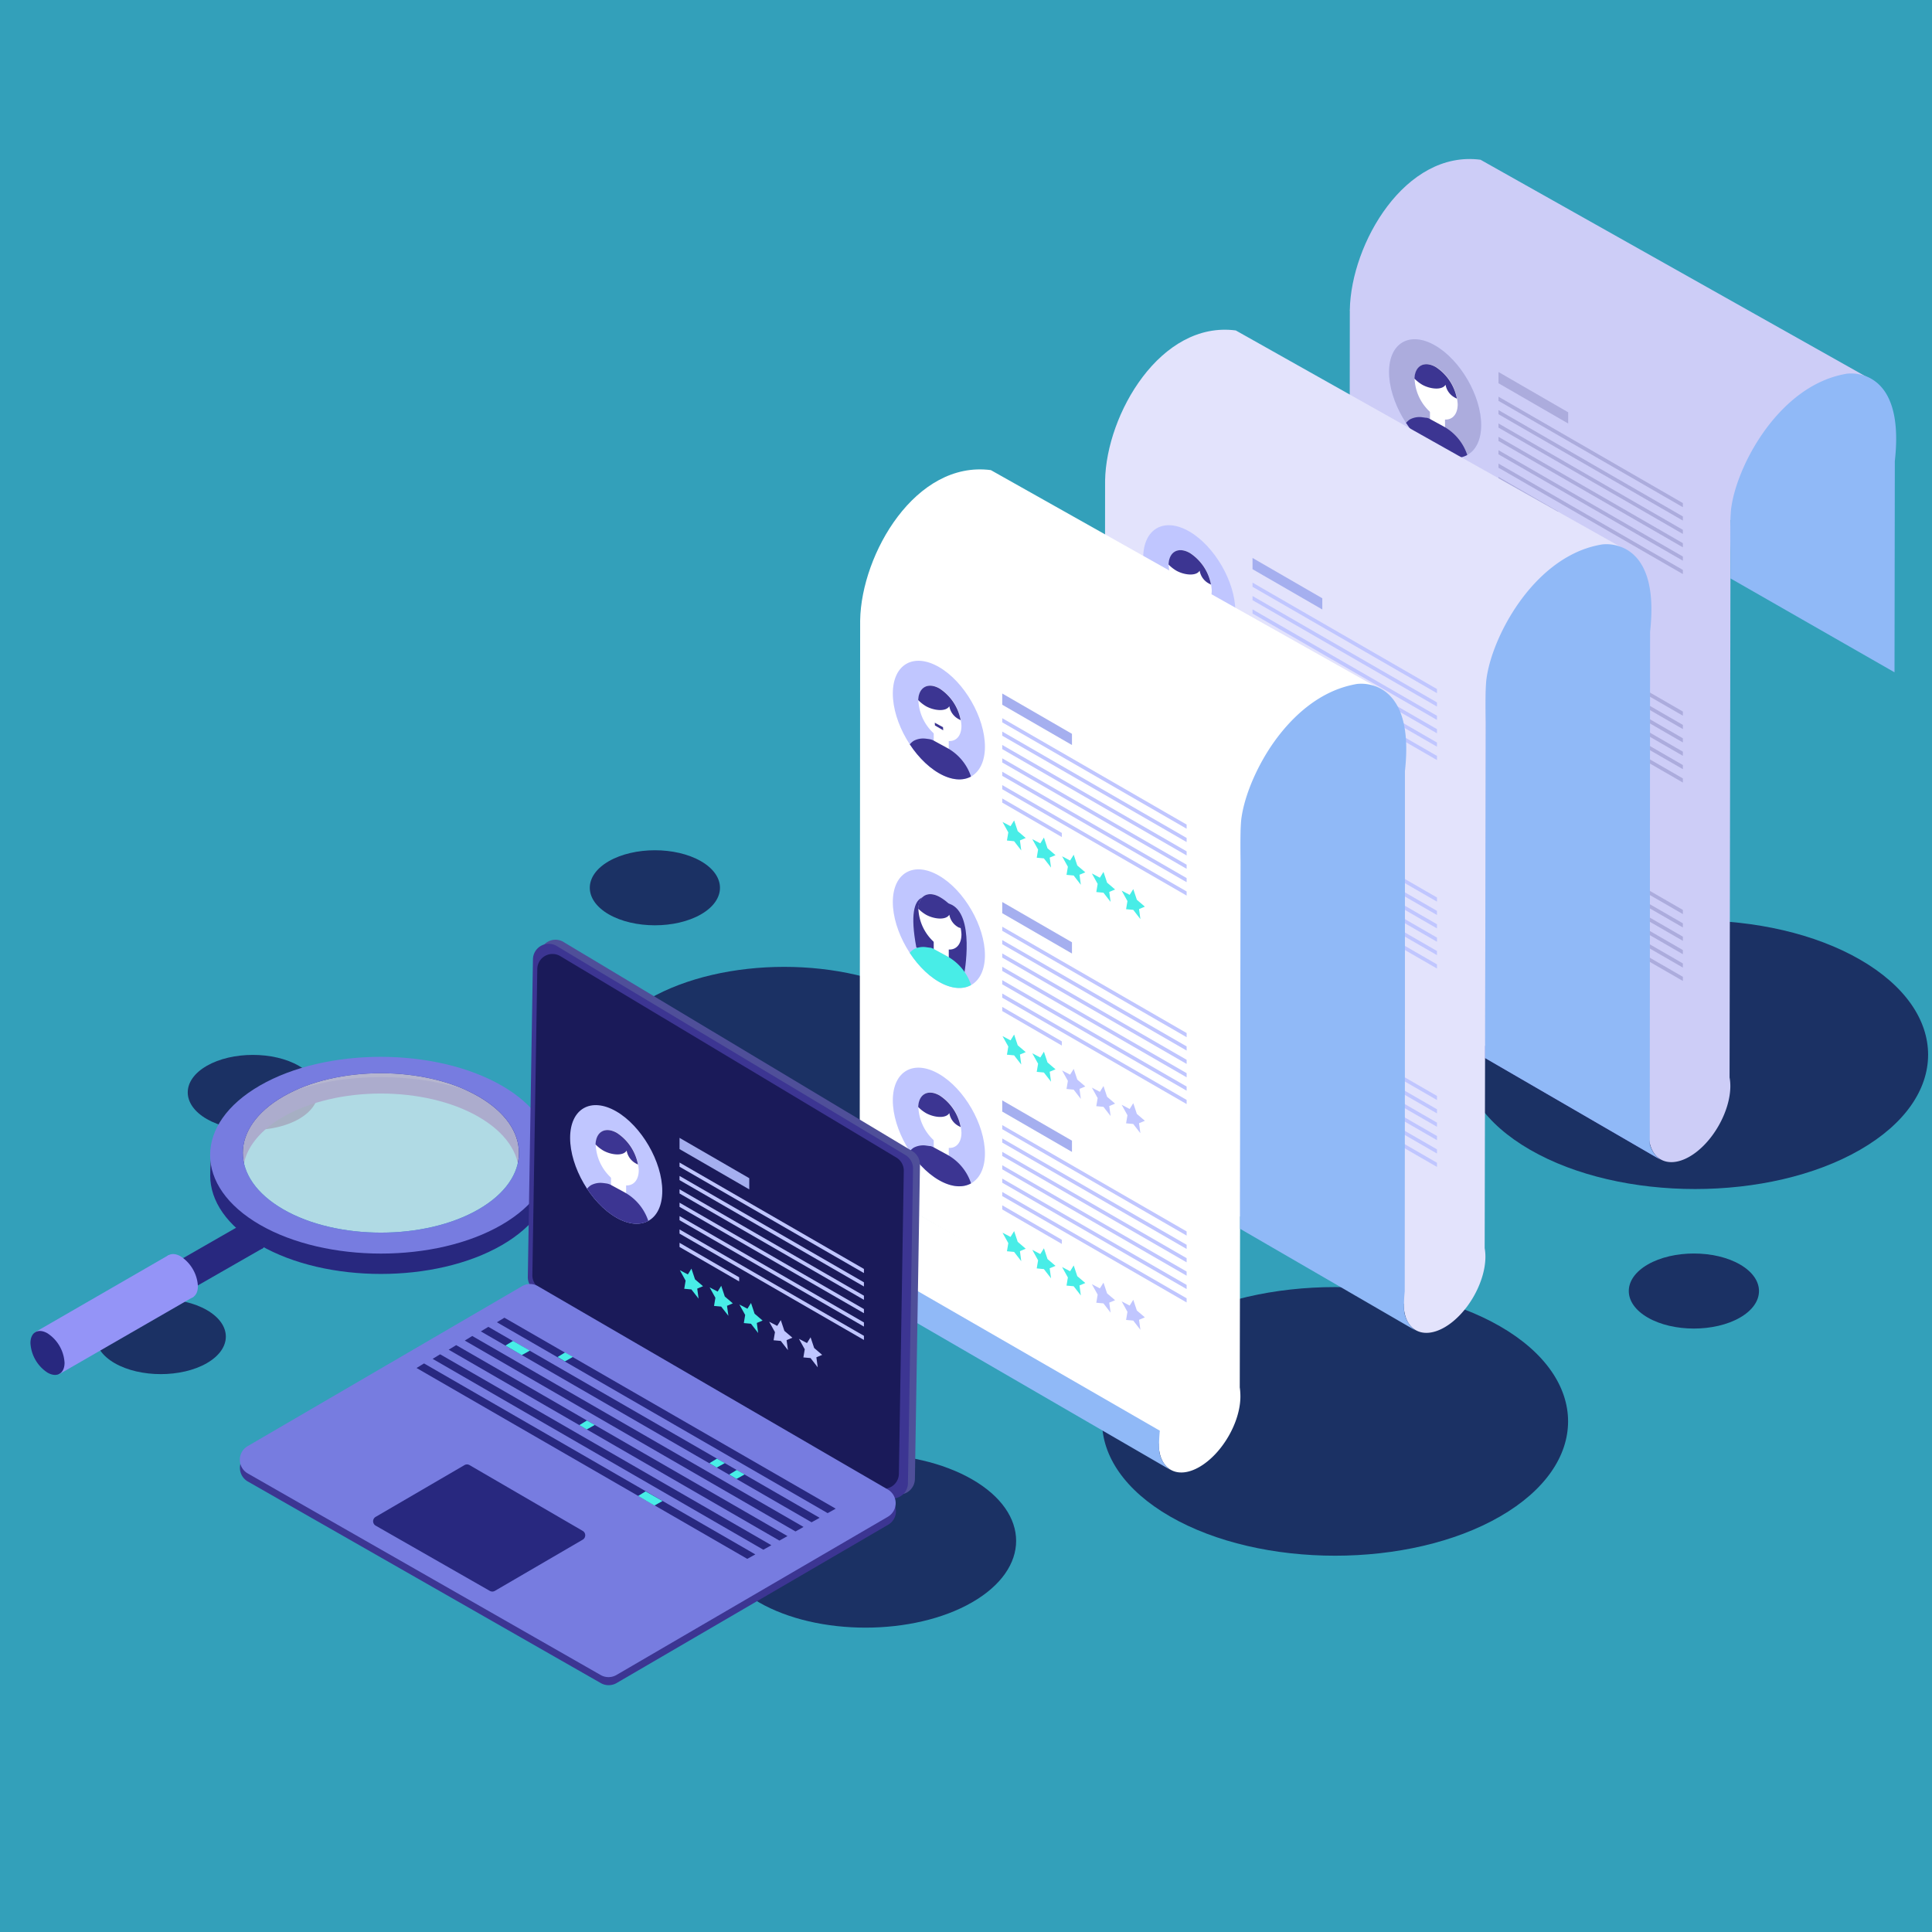 <svg xmlns="http://www.w3.org/2000/svg" xmlns:xlink="http://www.w3.org/1999/xlink" viewBox="0 0 496.86 496.86"><defs><style>.cls-1{fill:#acacdd;}.cls-2{fill:none;}.cls-3{fill:#33a0ba;}.cls-4{fill:#1b3164;}.cls-5{fill:#cdcdf7;}.cls-6{fill:#8181e2;}.cls-7{fill:#c0c6ff;}.cls-8{clip-path:url(#clip-path);}.cls-11,.cls-26,.cls-9{fill:#fff;}.cls-10{fill:#3c3592;}.cls-11{fill-rule:evenodd;}.cls-12{fill:#48ede7;}.cls-13{clip-path:url(#clip-path-2);}.cls-14{clip-path:url(#clip-path-3);}.cls-15{fill:#e3e3fc;}.cls-16{fill:#a5afef;}.cls-17{clip-path:url(#clip-path-4);}.cls-18{clip-path:url(#clip-path-5);}.cls-19{clip-path:url(#clip-path-6);}.cls-20{fill:#90b9f7;}.cls-21{clip-path:url(#clip-path-7);}.cls-22{clip-path:url(#clip-path-8);}.cls-23{clip-path:url(#clip-path-9);}.cls-24{fill:#424284;}.cls-25{fill:#28287f;}.cls-26{opacity:0.61;}.cls-27{fill:#6262cc;}.cls-28{fill:#9494f7;}.cls-29{fill:#777ce0;}.cls-30{fill:#4f4f99;}.cls-31{fill:#1a1a59;}.cls-32{clip-path:url(#clip-path-10);}</style><clipPath id="clip-path"><path class="cls-1" d="M357.23,95.68c0-7.51,5.33-10.59,11.85-6.83s11.84,13,11.84,20.48-5.33,10.58-11.84,6.83S357.23,103.19,357.23,95.68Z"/></clipPath><clipPath id="clip-path-2"><path class="cls-2" d="M357.23,149.29c0-7.51,5.33-10.58,11.85-6.83s11.84,13,11.84,20.49-5.33,10.58-11.84,6.82S357.23,156.8,357.23,149.29Z"/></clipPath><clipPath id="clip-path-3"><path class="cls-2" d="M357.23,200.31c0-7.51,5.33-10.58,11.85-6.83s11.84,13,11.84,20.49-5.33,10.58-11.84,6.82S357.23,207.82,357.23,200.31Z"/></clipPath><clipPath id="clip-path-4"><path class="cls-2" d="M294,143.5c0-7.51,5.33-10.58,11.84-6.83s11.85,13,11.85,20.49-5.33,10.58-11.85,6.82S294,151,294,143.5Z"/></clipPath><clipPath id="clip-path-5"><path class="cls-2" d="M294,197.11c0-7.51,5.33-10.58,11.84-6.82s11.85,13,11.85,20.48-5.33,10.58-11.85,6.83S294,204.62,294,197.11Z"/></clipPath><clipPath id="clip-path-6"><path class="cls-2" d="M294,248.14c0-7.51,5.33-10.59,11.84-6.83s11.85,13,11.85,20.48-5.33,10.58-11.85,6.83S294,255.65,294,248.14Z"/></clipPath><clipPath id="clip-path-7"><path class="cls-2" d="M229.61,232c0-7.51,5.33-10.58,11.85-6.82s11.84,13,11.84,20.48-5.33,10.58-11.84,6.83S229.61,239.48,229.61,232Z"/></clipPath><clipPath id="clip-path-8"><path class="cls-2" d="M229.61,283c0-7.51,5.33-10.58,11.85-6.82s11.84,13,11.84,20.48-5.33,10.58-11.84,6.83S229.61,290.5,229.61,283Z"/></clipPath><clipPath id="clip-path-9"><path class="cls-2" d="M229.61,178.36c0-7.51,5.33-10.58,11.85-6.83s11.84,13,11.84,20.49-5.33,10.58-11.84,6.82S229.61,185.87,229.61,178.36Z"/></clipPath><clipPath id="clip-path-10"><path class="cls-2" d="M146.62,292.64c0-7.51,5.34-10.58,11.85-6.83s11.85,13,11.85,20.48-5.33,10.59-11.85,6.83S146.62,300.15,146.62,292.64Z"/></clipPath></defs><title>Img2</title><g id="Layer_2" data-name="Layer 2"><g id="OBJECTS"><rect class="cls-3" width="496.86" height="496.86"/><path class="cls-4" d="M300.92,390c23.34,13.45,61.52,13.45,84.85,0s23.34-35.46,0-48.91-61.51-13.45-84.85,0S277.59,376.57,300.92,390Z"/><path class="cls-4" d="M393.51,295.7c23.33,13.45,61.51,13.45,84.85,0s23.33-35.46,0-48.91-61.52-13.45-84.85,0S370.17,282.25,393.51,295.7Z"/><path class="cls-4" d="M166.88,297c19.13,11,50.43,11,69.56,0s19.13-29.07,0-40.09-50.43-11-69.56,0S147.76,286,166.88,297Z"/><path class="cls-4" d="M156.57,235.15c6.52,3.75,17.18,3.75,23.7,0s6.52-9.91,0-13.67-17.18-3.75-23.7,0S150.05,231.39,156.57,235.15Z"/><path class="cls-4" d="M53.17,287.78c6.51,3.75,17.18,3.75,23.7,0s6.52-9.91,0-13.67-17.19-3.75-23.7,0S46.65,284,53.17,287.78Z"/><path class="cls-4" d="M423.77,338.85c6.52,3.76,17.19,3.76,23.71,0s6.51-9.9,0-13.66-17.19-3.76-23.71,0S417.26,335.09,423.77,338.85Z"/><path class="cls-4" d="M29.49,350.57c6.52,3.76,17.18,3.76,23.7,0s6.52-9.9,0-13.66-17.18-3.75-23.7,0S23,346.82,29.49,350.57Z"/><path class="cls-4" d="M195.16,412.07c15.08,8.69,39.76,8.69,54.85,0s15.08-22.92,0-31.61-39.77-8.7-54.85,0S180.08,403.37,195.16,412.07Z"/><path class="cls-5" d="M347.14,79.68c.31-17.07,14.28-41.14,33.61-38.6L481.39,97.69l-34,37.23S347.08,82.62,347.14,79.68Z"/><path class="cls-6" d="M326.21,231.61l-.06,3.51a31.43,31.43,0,0,0,.56,3.28,6.91,6.91,0,0,0,2.26,3l98.09,56.87a6.65,6.65,0,0,1-2.9-4.35,25.82,25.82,0,0,1,0-5.81Z"/><path class="cls-5" d="M445.05,133.33,347.14,79.68,347,223.9c-.64,6.35-5.07,13.86-10.42,16.94a9.22,9.22,0,0,1-4.88,1.41L424,291.4c0,6.66,4.73,9.38,10.51,6.05S445,285.94,445,279.28a12.37,12.37,0,0,0-.2-2.19Z"/><polygon class="cls-1" points="385.37 102.02 385.37 103.09 432.79 130.44 432.79 129.38 385.37 102.02"/><polygon class="cls-1" points="385.37 105.46 385.37 106.53 432.79 133.88 432.79 132.82 385.37 105.46"/><polygon class="cls-1" points="385.37 108.9 385.37 109.97 432.79 137.32 432.79 136.26 385.37 108.9"/><polygon class="cls-1" points="385.37 112.34 385.37 113.41 432.79 140.76 432.79 139.69 385.37 112.34"/><polygon class="cls-1" points="385.37 115.78 385.37 116.84 432.79 144.2 432.79 143.13 385.37 115.78"/><polygon class="cls-1" points="385.37 119.22 385.37 120.28 432.79 147.64 432.79 146.57 385.37 119.22"/><polygon class="cls-1" points="385.37 122.66 385.37 123.72 400.7 132.59 400.7 131.52 385.37 122.66"/><polygon class="cls-1" points="385.37 95.67 385.37 98.56 403.3 108.92 403.3 106.03 385.37 95.67"/><path class="cls-7" d="M357.23,95.68c0-7.51,5.33-10.59,11.85-6.83s11.84,13,11.84,20.48-5.33,10.58-11.84,6.83S357.23,103.19,357.23,95.68Z"/><path class="cls-1" d="M357.23,95.68c0-7.51,5.33-10.59,11.85-6.83s11.84,13,11.84,20.48-5.33,10.58-11.84,6.83S357.23,103.19,357.23,95.68Z"/><g class="cls-8"><path class="cls-9" d="M369.35,107.15c3,1.76,5.53.32,5.53-3.19a12.25,12.25,0,0,0-5.53-9.56c-3.05-1.75-5.54-.32-5.54,3.19A12.22,12.22,0,0,0,369.35,107.15Z"/><path class="cls-10" d="M371.76,98.94c-.88,1.47-3.94,1.15-6,0a9.73,9.73,0,0,1-2-1.58c.12-3.33,2.55-4.66,5.52-2.95a12.44,12.44,0,0,1,5.4,8.12l-.52-.27A4.65,4.65,0,0,1,371.76,98.94Z"/><polygon class="cls-11" points="371.62 105.97 371.62 111.04 367.75 108.75 367.75 103.68 371.62 105.97"/><path class="cls-10" d="M360.44,111a7.47,7.47,0,0,1,.7-1.59,4.66,4.66,0,0,1,1.43-1.53,5.23,5.23,0,0,1,3-.6l1.16.16.2,0a4.23,4.23,0,0,1,.68.24l3.56,1.94A13.08,13.08,0,0,1,378,120.82l.09,3.87-18.38-10A19.94,19.94,0,0,1,360.44,111Z"/></g><polygon class="cls-12" points="388.43 128.31 389.35 131.06 391.41 132.83 389.92 133.45 390.26 136.03 388.42 133.65 386.58 133.48 386.93 131.39 385.44 128.71 387.5 129.79 388.43 128.31"/><polygon class="cls-12" points="396.09 132.72 397.01 135.48 399.07 137.24 397.58 137.87 397.93 140.44 396.08 138.07 394.24 137.9 394.59 135.81 393.1 133.13 395.16 134.21 396.09 132.72"/><polygon class="cls-12" points="403.75 137.13 404.67 139.89 406.73 141.66 405.24 142.28 405.58 144.86 403.74 142.48 401.9 142.31 402.25 140.22 400.76 137.54 402.82 138.62 403.75 137.13"/><polygon class="cls-12" points="411.41 141.55 412.33 144.31 414.39 146.07 412.89 146.69 413.24 149.27 411.4 146.9 409.56 146.72 409.91 144.63 408.42 141.95 410.48 143.03 411.41 141.55"/><polygon class="cls-12" points="419.07 145.96 419.99 148.72 422.05 150.48 420.56 151.11 420.9 153.68 419.06 151.31 417.22 151.14 417.57 149.05 416.08 146.37 418.14 147.45 419.07 145.96"/><polygon class="cls-1" points="385.37 155.63 385.37 156.7 432.79 184.06 432.79 182.99 385.37 155.63"/><polygon class="cls-1" points="385.37 159.07 385.37 160.14 432.79 187.5 432.79 186.43 385.37 159.07"/><polygon class="cls-1" points="385.37 162.51 385.37 163.58 432.79 190.94 432.79 189.87 385.37 162.51"/><polygon class="cls-1" points="385.37 165.95 385.37 167.02 432.79 194.38 432.79 193.31 385.37 165.95"/><polygon class="cls-1" points="385.37 169.39 385.37 170.46 432.79 197.81 432.79 196.75 385.37 169.39"/><polygon class="cls-1" points="385.37 172.83 385.37 173.9 432.79 201.25 432.79 200.19 385.37 172.83"/><polygon class="cls-1" points="385.37 176.27 385.37 177.34 400.7 186.2 400.7 185.14 385.37 176.27"/><polygon class="cls-1" points="385.37 149.28 385.37 152.17 403.3 162.53 403.3 159.65 385.37 149.28"/><path class="cls-7" d="M357.23,149.29c0-7.51,5.33-10.58,11.85-6.83s11.84,13,11.84,20.49-5.33,10.58-11.84,6.82S357.23,156.8,357.23,149.29Z"/><g class="cls-13"><path class="cls-9" d="M369.35,160.77c3,1.75,5.53.31,5.53-3.19a12.27,12.27,0,0,0-5.53-9.57c-3.05-1.75-5.54-.31-5.54,3.19A12.25,12.25,0,0,0,369.35,160.77Z"/><path class="cls-10" d="M371.76,152.55c-.88,1.48-3.94,1.15-6,0a9.4,9.4,0,0,1-2-1.58c.12-3.32,2.55-4.66,5.52-3a12.44,12.44,0,0,1,5.4,8.12l-.52-.27A4.65,4.65,0,0,1,371.76,152.55Z"/><polygon class="cls-11" points="371.62 159.58 371.62 164.65 367.75 162.37 367.75 157.29 371.62 159.58"/><path class="cls-10" d="M360.44,164.59a7.7,7.7,0,0,1,.7-1.59,4.66,4.66,0,0,1,1.43-1.53,5.23,5.23,0,0,1,3-.59c.12,0,1.16.16,1.16.16l.2,0a5.49,5.49,0,0,1,.68.24l3.56,1.94A13.11,13.11,0,0,1,378,174.43l.09,3.87-18.38-10A20.1,20.1,0,0,1,360.44,164.59Z"/></g><polygon class="cls-12" points="388.43 183.38 389.35 186.13 391.41 187.9 389.92 188.52 390.26 191.1 388.42 188.72 386.58 188.55 386.93 186.46 385.44 183.78 387.5 184.86 388.43 183.38"/><polygon class="cls-12" points="396.09 187.79 397.01 190.55 399.07 192.31 397.58 192.94 397.93 195.51 396.08 193.14 394.24 192.97 394.59 190.88 393.1 188.19 395.16 189.28 396.09 187.79"/><polygon class="cls-7" points="403.75 192.21 404.67 194.96 406.73 196.73 405.24 197.35 405.58 199.93 403.74 197.55 401.9 197.38 402.25 195.29 400.76 192.61 402.82 193.69 403.75 192.21"/><polygon class="cls-7" points="411.41 196.62 412.33 199.38 414.39 201.14 412.89 201.76 413.24 204.34 411.4 201.97 409.56 201.8 409.91 199.71 408.42 197.02 410.48 198.11 411.41 196.62"/><polygon class="cls-7" points="419.07 201.03 419.99 203.79 422.05 205.56 420.56 206.18 420.9 208.75 419.06 206.38 417.22 206.21 417.57 204.12 416.08 201.44 418.14 202.52 419.07 201.03"/><polygon class="cls-1" points="385.37 206.66 385.37 207.72 432.79 235.08 432.79 234.01 385.37 206.66"/><polygon class="cls-1" points="385.37 210.09 385.37 211.16 432.79 238.52 432.79 237.45 385.37 210.09"/><polygon class="cls-1" points="385.37 213.53 385.37 214.6 432.79 241.96 432.79 240.89 385.37 213.53"/><polygon class="cls-1" points="385.37 216.97 385.37 218.04 432.79 245.4 432.79 244.33 385.37 216.97"/><polygon class="cls-1" points="385.37 220.41 385.37 221.48 432.79 248.84 432.79 247.77 385.37 220.41"/><polygon class="cls-1" points="385.37 223.85 385.37 224.92 432.79 252.28 432.79 251.21 385.37 223.85"/><polygon class="cls-1" points="385.37 227.29 385.37 228.36 400.7 237.22 400.7 236.16 385.37 227.29"/><polygon class="cls-1" points="385.37 200.31 385.37 203.19 403.3 213.56 403.3 210.67 385.37 200.31"/><path class="cls-7" d="M357.23,200.31c0-7.51,5.33-10.58,11.85-6.83s11.84,13,11.84,20.49-5.33,10.58-11.84,6.82S357.23,207.82,357.23,200.31Z"/><g class="cls-14"><path class="cls-9" d="M369.35,211.79c3,1.75,5.53.32,5.53-3.19a12.23,12.23,0,0,0-5.53-9.56c-3.05-1.76-5.54-.32-5.54,3.18A12.25,12.25,0,0,0,369.35,211.79Z"/><path class="cls-10" d="M371.76,203.58c-.88,1.47-3.94,1.14-6,0a9.09,9.09,0,0,1-2-1.58c.12-3.32,2.55-4.66,5.52-2.94a12.39,12.39,0,0,1,5.4,8.11l-.52-.27A4.63,4.63,0,0,1,371.76,203.58Z"/><polygon class="cls-11" points="371.62 210.6 371.62 215.67 367.75 213.39 367.75 208.31 371.62 210.6"/><path class="cls-10" d="M360.44,215.61a7.7,7.7,0,0,1,.7-1.59,4.76,4.76,0,0,1,1.43-1.53,5.23,5.23,0,0,1,3-.59c.12,0,1.16.16,1.16.16l.2,0c.23.07.46.15.68.24l3.56,1.95A13.08,13.08,0,0,1,378,225.45l.09,3.87-18.38-10A20.1,20.1,0,0,1,360.44,215.61Z"/></g><polygon class="cls-12" points="388.43 233.93 389.35 236.69 391.41 238.45 389.92 239.08 390.26 241.65 388.42 239.28 386.58 239.11 386.93 237.02 385.44 234.34 387.5 235.42 388.43 233.93"/><polygon class="cls-12" points="396.09 238.35 397.01 241.1 399.07 242.87 397.58 243.49 397.93 246.07 396.08 243.69 394.24 243.52 394.59 241.43 393.1 238.75 395.16 239.83 396.09 238.35"/><polygon class="cls-12" points="403.75 242.76 404.67 245.52 406.73 247.28 405.24 247.91 405.58 250.48 403.74 248.11 401.9 247.94 402.25 245.85 400.76 243.16 402.82 244.25 403.75 242.76"/><polygon class="cls-7" points="411.41 247.17 412.33 249.93 414.39 251.7 412.89 252.32 413.24 254.9 411.4 252.52 409.56 252.35 409.91 250.26 408.42 247.58 410.48 248.66 411.41 247.17"/><polygon class="cls-7" points="419.07 251.59 419.99 254.35 422.05 256.11 420.56 256.73 420.9 259.31 419.06 256.94 417.22 256.76 417.57 254.68 416.08 251.99 418.14 253.07 419.07 251.59"/><path class="cls-15" d="M284.2,123.58c.31-17.07,14.28-41.14,33.61-38.6l100.64,56.61-34,37.23S284.14,126.52,284.2,123.58Z"/><path class="cls-15" d="M382.11,177.23,284.2,123.58l-.12,144.22c-.63,6.35-5.06,13.86-10.41,16.94a9.22,9.22,0,0,1-4.88,1.41L361,335.3c0,6.66,4.72,9.39,10.51,6.05s10.5-11.5,10.5-18.17a12.4,12.4,0,0,0-.19-2.19Z"/><polygon class="cls-7" points="322.12 149.84 322.12 150.91 369.55 178.27 369.55 177.2 322.12 149.84"/><polygon class="cls-7" points="322.12 153.28 322.12 154.35 369.55 181.71 369.55 180.64 322.12 153.28"/><polygon class="cls-7" points="322.12 156.72 322.12 157.79 369.55 185.15 369.55 184.08 322.12 156.72"/><polygon class="cls-7" points="322.12 160.16 322.12 161.23 369.55 188.59 369.55 187.52 322.12 160.16"/><polygon class="cls-7" points="322.12 163.6 322.12 164.67 369.55 192.03 369.55 190.96 322.12 163.6"/><polygon class="cls-7" points="322.12 167.04 322.12 168.11 369.55 195.47 369.55 194.4 322.12 167.04"/><polygon class="cls-7" points="322.12 170.48 322.12 171.55 337.46 180.41 337.46 179.35 322.12 170.48"/><polygon class="cls-16" points="322.12 143.49 322.12 146.38 340.06 156.74 340.06 153.86 322.12 143.49"/><path class="cls-7" d="M294,143.5c0-7.51,5.33-10.58,11.84-6.83s11.85,13,11.85,20.49-5.33,10.58-11.85,6.82S294,151,294,143.5Z"/><g class="cls-17"><path class="cls-9" d="M306.1,155c3,1.75,5.53.31,5.53-3.19a12.23,12.23,0,0,0-5.53-9.56c-3-1.76-5.53-.32-5.53,3.18A12.27,12.27,0,0,0,306.1,155Z"/><path class="cls-10" d="M308.52,146.76c-.89,1.48-3.95,1.15-6,0a9.61,9.61,0,0,1-2-1.58c.12-3.32,2.55-4.66,5.52-2.94a12.39,12.39,0,0,1,5.4,8.11l-.52-.27A4.62,4.62,0,0,1,308.52,146.76Z"/><polygon class="cls-11" points="308.38 153.79 308.38 158.86 304.51 156.58 304.51 151.5 308.38 153.79"/><path class="cls-10" d="M297.19,158.8a8.32,8.32,0,0,1,.71-1.59,4.56,4.56,0,0,1,1.43-1.53,5.23,5.23,0,0,1,3-.59c.12,0,1.16.16,1.16.16l.19,0a6.8,6.8,0,0,1,.68.24l3.57,1.94a13.08,13.08,0,0,1,6.82,11.17l.1,3.87-18.38-10A21,21,0,0,1,297.19,158.8Z"/></g><polygon class="cls-12" points="325.19 176.13 326.11 178.89 328.17 180.65 326.67 181.28 327.02 183.85 325.18 181.48 323.33 181.31 323.69 179.22 322.2 176.53 324.26 177.62 325.19 176.13"/><polygon class="cls-12" points="332.85 180.54 333.76 183.3 335.83 185.07 334.33 185.69 334.68 188.27 332.84 185.89 330.99 185.72 331.35 183.63 329.86 180.95 331.92 182.03 332.85 180.54"/><polygon class="cls-12" points="340.51 184.96 341.43 187.72 343.49 189.48 341.99 190.1 342.34 192.68 340.5 190.31 338.65 190.13 339.01 188.04 337.52 185.36 339.58 186.44 340.51 184.96"/><polygon class="cls-12" points="348.17 189.37 349.08 192.13 351.15 193.89 349.65 194.52 350 197.09 348.16 194.72 346.31 194.55 346.67 192.46 345.18 189.78 347.24 190.86 348.17 189.37"/><polygon class="cls-12" points="355.82 193.79 356.74 196.55 358.81 198.31 357.31 198.93 357.66 201.51 355.82 199.13 353.97 198.96 354.33 196.87 352.84 194.19 354.9 195.27 355.82 193.79"/><polygon class="cls-7" points="322.12 203.46 322.12 204.53 369.55 231.88 369.55 230.81 322.12 203.46"/><polygon class="cls-7" points="322.12 206.9 322.12 207.97 369.55 235.32 369.55 234.25 322.12 206.9"/><polygon class="cls-7" points="322.12 210.34 322.12 211.4 369.55 238.76 369.55 237.69 322.12 210.34"/><polygon class="cls-7" points="322.12 213.78 322.12 214.84 369.55 242.2 369.55 241.13 322.12 213.78"/><polygon class="cls-7" points="322.12 217.22 322.12 218.28 369.55 245.64 369.55 244.57 322.12 217.22"/><polygon class="cls-7" points="322.12 220.66 322.12 221.72 369.55 249.08 369.55 248.01 322.12 220.66"/><polygon class="cls-7" points="322.12 224.09 322.12 225.16 337.46 234.03 337.46 232.96 322.12 224.09"/><polygon class="cls-16" points="322.12 197.11 322.12 200 340.06 210.36 340.06 207.47 322.12 197.11"/><path class="cls-7" d="M294,197.11c0-7.51,5.33-10.58,11.84-6.82s11.85,13,11.85,20.48-5.33,10.58-11.85,6.83S294,204.62,294,197.11Z"/><g class="cls-18"><path class="cls-9" d="M306.1,208.59c3,1.75,5.53.32,5.53-3.19a12.25,12.25,0,0,0-5.53-9.56c-3-1.75-5.53-.32-5.53,3.19A12.25,12.25,0,0,0,306.1,208.59Z"/><path class="cls-10" d="M308.52,200.38c-.89,1.47-3.95,1.15-6,0a9.55,9.55,0,0,1-2-1.57c.12-3.33,2.55-4.66,5.52-2.95a12.44,12.44,0,0,1,5.4,8.12l-.52-.27A4.62,4.62,0,0,1,308.52,200.38Z"/><polygon class="cls-11" points="308.38 207.4 308.38 212.48 304.51 210.19 304.51 205.12 308.38 207.4"/><path class="cls-10" d="M297.19,212.42a8.05,8.05,0,0,1,.71-1.59,4.69,4.69,0,0,1,1.43-1.54,5.31,5.31,0,0,1,3-.59l1.16.16.19,0a3.91,3.91,0,0,1,.68.24l3.57,1.94a13.05,13.05,0,0,1,6.82,11.17l.1,3.87-18.38-10A20.79,20.79,0,0,1,297.19,212.42Z"/></g><polygon class="cls-12" points="325.19 231.2 326.11 233.96 328.17 235.72 326.67 236.35 327.02 238.92 325.18 236.55 323.33 236.38 323.69 234.29 322.2 231.6 324.26 232.69 325.19 231.2"/><polygon class="cls-12" points="332.85 235.62 333.76 238.37 335.83 240.14 334.33 240.76 334.68 243.34 332.84 240.96 330.99 240.79 331.35 238.7 329.86 236.02 331.92 237.1 332.85 235.62"/><polygon class="cls-7" points="340.51 240.03 341.43 242.79 343.49 244.55 341.99 245.17 342.34 247.75 340.5 245.38 338.65 245.21 339.01 243.12 337.52 240.43 339.58 241.52 340.51 240.03"/><polygon class="cls-7" points="348.17 244.44 349.08 247.2 351.15 248.97 349.65 249.59 350 252.16 348.16 249.79 346.31 249.62 346.67 247.53 345.18 244.85 347.24 245.93 348.17 244.44"/><polygon class="cls-7" points="355.82 248.86 356.74 251.62 358.81 253.38 357.31 254 357.66 256.58 355.82 254.2 353.97 254.03 354.33 251.94 352.84 249.26 354.9 250.34 355.82 248.86"/><polygon class="cls-7" points="322.12 254.48 322.12 255.55 369.55 282.9 369.55 281.84 322.12 254.48"/><polygon class="cls-7" points="322.12 257.92 322.12 258.99 369.55 286.34 369.55 285.28 322.12 257.92"/><polygon class="cls-7" points="322.12 261.36 322.12 262.43 369.55 289.78 369.55 288.71 322.12 261.36"/><polygon class="cls-7" points="322.12 264.8 322.12 265.87 369.55 293.22 369.55 292.15 322.12 264.8"/><polygon class="cls-7" points="322.12 268.24 322.12 269.3 369.55 296.66 369.55 295.59 322.12 268.24"/><polygon class="cls-7" points="322.12 271.68 322.12 272.74 369.55 300.1 369.55 299.03 322.12 271.68"/><polygon class="cls-7" points="322.12 275.12 322.12 276.18 337.46 285.05 337.46 283.98 322.12 275.12"/><polygon class="cls-16" points="322.12 248.13 322.12 251.02 340.06 261.38 340.06 258.49 322.12 248.13"/><path class="cls-7" d="M294,248.14c0-7.51,5.33-10.59,11.84-6.83s11.85,13,11.85,20.48-5.33,10.58-11.85,6.83S294,255.65,294,248.14Z"/><g class="cls-19"><path class="cls-9" d="M306.1,259.61c3,1.75,5.53.32,5.53-3.19a12.25,12.25,0,0,0-5.53-9.56c-3-1.75-5.53-.32-5.53,3.19A12.25,12.25,0,0,0,306.1,259.61Z"/><path class="cls-10" d="M308.52,251.4c-.89,1.47-3.95,1.15-6,0a9.55,9.55,0,0,1-2-1.57c.12-3.33,2.55-4.66,5.52-2.95a12.44,12.44,0,0,1,5.4,8.12l-.52-.27A4.62,4.62,0,0,1,308.52,251.4Z"/><polygon class="cls-11" points="308.38 258.42 308.38 263.5 304.51 261.21 304.51 256.14 308.38 258.42"/><path class="cls-10" d="M297.19,263.44a8.05,8.05,0,0,1,.71-1.59,4.69,4.69,0,0,1,1.43-1.54,5.31,5.31,0,0,1,3-.59l1.16.16.19.05a3.91,3.91,0,0,1,.68.24l3.57,1.94a13.05,13.05,0,0,1,6.82,11.17l.1,3.87-18.38-10A20.79,20.79,0,0,1,297.19,263.44Z"/></g><polygon class="cls-12" points="325.19 281.76 326.11 284.51 328.17 286.28 326.67 286.9 327.02 289.48 325.18 287.1 323.33 286.93 323.69 284.84 322.2 282.16 324.26 283.24 325.19 281.76"/><polygon class="cls-12" points="332.85 286.17 333.76 288.93 335.83 290.69 334.33 291.31 334.68 293.89 332.84 291.52 330.99 291.35 331.35 289.26 329.86 286.57 331.92 287.66 332.85 286.17"/><polygon class="cls-12" points="340.51 290.58 341.43 293.34 343.49 295.11 341.99 295.73 342.34 298.31 340.5 295.93 338.65 295.76 339.01 293.67 337.52 290.99 339.58 292.07 340.51 290.58"/><polygon class="cls-7" points="348.17 295 349.08 297.76 351.15 299.52 349.65 300.14 350 302.72 348.16 300.35 346.31 300.18 346.67 298.08 345.18 295.4 347.24 296.49 348.17 295"/><polygon class="cls-7" points="355.82 299.41 356.74 302.17 358.81 303.93 357.31 304.56 357.66 307.13 355.82 304.76 353.97 304.59 354.33 302.5 352.84 299.82 354.9 300.9 355.82 299.41"/><path class="cls-9" d="M221.21,159.51c.31-17.08,14.28-41.14,33.61-38.61l100.64,56.62-34,37.23S221.15,162.45,221.21,159.51Z"/><path class="cls-9" d="M308.53,353.05l-.26.17-87.18-49.49c-.63,6.34-5.06,13.86-10.41,16.94a9.22,9.22,0,0,1-4.88,1.41L298,371.23c0,6.66,4.72,9.38,10.51,6S319,365.77,319,359.11,314.31,349.72,308.53,353.05Z"/><polygon class="cls-9" points="221.21 159.51 221.09 303.73 318.83 359.95 319.09 213.3 221.21 159.51"/><path class="cls-20" d="M479.52,96.63A10.5,10.5,0,0,0,475,96.1a26.36,26.36,0,0,0-7.32,2.36c-13.09,6.42-21.36,22.93-22.5,32.55-.06.58-.11,1.4-.15,2.32,0,.11,0,.22,0,.34-.11,3.46,0,8.17,0,8.17l0,0v6.91l42.19,24.15.08-54.32h0C489.06,102.91,483.71,98.08,479.52,96.63Z"/><path class="cls-20" d="M362.33,340.39l-.11-.16a7.6,7.6,0,0,1-1-2.41,7.5,7.5,0,0,1-.14-1.18,34.48,34.48,0,0,1,.18-4.52h0l.05-72v-8.3l0-53.48h0c1.75-15.64-3.6-20.47-7.79-21.92a10.5,10.5,0,0,0-4.51-.53c-.68.11-1.35.26-2,.42a26.68,26.68,0,0,0-5.3,1.94c-6.37,3.12-11.6,8.63-15.42,14.57-4,6.28-6.49,13-7.08,18-.07.65-.12,1.6-.16,2.66h0v.43c-.09,3.4,0,7.75,0,7.75h0l-.16,85.93V316l45.21,26.21A5.89,5.89,0,0,1,362.33,340.39Z"/><path class="cls-20" d="M425.27,296.49l-.11-.16a7.67,7.67,0,0,1-.89-2.07v-.14l.09-131.67h0c1.75-15.64-3.6-20.47-7.79-21.91a10.31,10.31,0,0,0-4.51-.53,25.91,25.91,0,0,0-7.32,2.35c-13.09,6.42-21.36,22.94-22.5,32.56-.06.58-.11,1.39-.15,2.31,0,.11,0,.23,0,.34-.11,3.46,0,8.17,0,8.17l0,0-.15,78v8.36l45.14,26.17A5.89,5.89,0,0,1,425.27,296.49Z"/><path class="cls-20" d="M299.34,376.32l-.11-.17a6.88,6.88,0,0,1-1.14-3.58,35.89,35.89,0,0,1,.19-4.63l-85.12-49.08-12.88-7.42-.06,3.51a31.88,31.88,0,0,0,.56,3.28,7,7,0,0,0,2.26,3l98.09,56.87A5.89,5.89,0,0,1,299.34,376.32Z"/><polygon class="cls-7" points="257.75 238.32 257.75 239.38 305.17 266.74 305.17 265.67 257.75 238.32"/><polygon class="cls-7" points="257.75 241.76 257.75 242.82 305.17 270.18 305.17 269.11 257.75 241.76"/><polygon class="cls-7" points="257.75 245.2 257.75 246.26 305.17 273.62 305.17 272.55 257.75 245.2"/><polygon class="cls-7" points="257.75 248.63 257.75 249.7 305.17 277.06 305.17 275.99 257.75 248.63"/><polygon class="cls-7" points="257.75 252.07 257.75 253.14 305.17 280.5 305.17 279.43 257.75 252.07"/><polygon class="cls-7" points="257.75 255.51 257.75 256.58 305.17 283.94 305.17 282.87 257.75 255.51"/><polygon class="cls-7" points="257.75 258.95 257.75 260.02 273.08 268.89 273.08 267.82 257.75 258.95"/><polygon class="cls-16" points="257.75 231.97 257.75 234.85 275.68 245.22 275.68 242.33 257.75 231.97"/><path class="cls-7" d="M229.61,232c0-7.51,5.33-10.58,11.85-6.82s11.84,13,11.84,20.48-5.33,10.58-11.84,6.83S229.61,239.48,229.61,232Z"/><g class="cls-21"><path class="cls-10" d="M240.46,231.26s-8.06-4.88-4.8,12.4l12.28,7.05s3-15.87-3.74-18.27S240.46,231.26,240.46,231.26Z"/><path class="cls-9" d="M241.72,243.45c3.05,1.75,5.54.32,5.54-3.19a12.22,12.22,0,0,0-5.54-9.56c-3-1.76-5.53-.32-5.53,3.18A12.27,12.27,0,0,0,241.72,243.45Z"/><path class="cls-10" d="M244.14,235.24c-.88,1.47-3.94,1.15-6,0a9.34,9.34,0,0,1-2-1.57c.12-3.33,2.55-4.66,5.52-3,2.64,1.52,5.31,4.37,5.4,8.11,0-.19-.34-.17-.52-.27A4.6,4.6,0,0,1,244.14,235.24Z"/><polygon class="cls-11" points="244 242.26 244 247.33 240.13 245.05 240.13 239.97 244 242.26"/><path class="cls-12" d="M232.82,247.28a7.47,7.47,0,0,1,.7-1.59,4.69,4.69,0,0,1,1.43-1.54,5.31,5.31,0,0,1,3-.59l1.16.16.2,0a5.54,5.54,0,0,1,.68.25l3.56,1.94a13.08,13.08,0,0,1,6.83,11.16l.09,3.88-18.38-10A19.84,19.84,0,0,1,232.82,247.28Z"/></g><polygon class="cls-12" points="260.81 266.06 261.73 268.82 263.79 270.58 262.3 271.2 262.64 273.78 260.8 271.41 258.96 271.24 259.31 269.14 257.82 266.46 259.88 267.55 260.81 266.06"/><polygon class="cls-12" points="268.47 270.47 269.39 273.23 271.45 275 269.95 275.62 270.3 278.19 268.46 275.82 266.62 275.65 266.97 273.56 265.48 270.88 267.54 271.96 268.47 270.47"/><polygon class="cls-7" points="276.13 274.89 277.05 277.65 279.11 279.41 277.62 280.03 277.96 282.61 276.12 280.23 274.28 280.06 274.63 277.97 273.14 275.29 275.2 276.37 276.13 274.89"/><polygon class="cls-7" points="283.79 279.3 284.71 282.06 286.77 283.82 285.27 284.45 285.62 287.02 283.78 284.65 281.94 284.48 282.29 282.39 280.8 279.71 282.86 280.79 283.79 279.3"/><polygon class="cls-7" points="291.45 283.71 292.37 286.47 294.43 288.24 292.93 288.86 293.28 291.44 291.44 289.06 289.6 288.89 289.95 286.8 288.46 284.12 290.52 285.2 291.45 283.71"/><polygon class="cls-7" points="257.75 289.34 257.75 290.4 305.17 317.76 305.17 316.69 257.75 289.34"/><polygon class="cls-7" points="257.75 292.78 257.75 293.84 305.17 321.2 305.17 320.13 257.75 292.78"/><polygon class="cls-7" points="257.75 296.22 257.75 297.28 305.17 324.64 305.17 323.57 257.75 296.22"/><polygon class="cls-7" points="257.75 299.66 257.75 300.72 305.17 328.08 305.17 327.01 257.75 299.66"/><polygon class="cls-7" points="257.75 303.1 257.75 304.16 305.17 331.52 305.17 330.45 257.75 303.1"/><polygon class="cls-7" points="257.75 306.54 257.75 307.6 305.17 334.96 305.17 333.89 257.75 306.54"/><polygon class="cls-7" points="257.75 309.97 257.75 311.04 273.08 319.91 273.08 318.84 257.75 309.97"/><polygon class="cls-16" points="257.75 282.99 257.75 285.87 275.68 296.24 275.68 293.35 257.75 282.99"/><path class="cls-7" d="M229.61,283c0-7.51,5.33-10.58,11.85-6.82s11.84,13,11.84,20.48-5.33,10.58-11.84,6.83S229.61,290.5,229.61,283Z"/><g class="cls-22"><path class="cls-9" d="M241.72,294.47c3.05,1.75,5.54.32,5.54-3.19a12.23,12.23,0,0,0-5.54-9.56c-3-1.75-5.53-.32-5.53,3.19A12.25,12.25,0,0,0,241.72,294.47Z"/><path class="cls-10" d="M244.14,286.26c-.88,1.47-3.94,1.15-6,0a9.34,9.34,0,0,1-2-1.57c.12-3.33,2.55-4.66,5.52-2.95a12.44,12.44,0,0,1,5.4,8.12l-.52-.27A4.62,4.62,0,0,1,244.14,286.26Z"/><polygon class="cls-11" points="244 293.28 244 298.36 240.13 296.07 240.13 291 244 293.28"/><path class="cls-10" d="M232.82,298.3a7.47,7.47,0,0,1,.7-1.59,4.69,4.69,0,0,1,1.43-1.54,5.31,5.31,0,0,1,3-.59l1.16.16.2,0a5.54,5.54,0,0,1,.68.25l3.56,1.94a13.08,13.08,0,0,1,6.83,11.16l.09,3.88-18.38-10A19.84,19.84,0,0,1,232.82,298.3Z"/></g><polygon class="cls-12" points="260.81 316.61 261.73 319.37 263.79 321.14 262.3 321.76 262.64 324.34 260.8 321.96 258.96 321.79 259.31 319.7 257.82 317.02 259.88 318.1 260.81 316.61"/><polygon class="cls-12" points="268.47 321.03 269.39 323.79 271.45 325.55 269.95 326.17 270.3 328.75 268.46 326.38 266.62 326.2 266.97 324.12 265.48 321.43 267.54 322.51 268.47 321.03"/><polygon class="cls-12" points="276.13 325.44 277.05 328.2 279.11 329.96 277.62 330.59 277.96 333.16 276.12 330.79 274.28 330.62 274.63 328.53 273.14 325.85 275.2 326.93 276.13 325.44"/><polygon class="cls-7" points="283.79 329.86 284.71 332.62 286.77 334.38 285.27 335 285.62 337.58 283.78 335.2 281.94 335.03 282.29 332.94 280.8 330.26 282.86 331.34 283.79 329.86"/><polygon class="cls-7" points="291.45 334.27 292.37 337.03 294.43 338.79 292.93 339.42 293.28 341.99 291.44 339.62 289.6 339.45 289.95 337.36 288.46 334.68 290.52 335.76 291.45 334.27"/><polygon class="cls-7" points="257.75 184.7 257.75 185.77 305.17 213.13 305.17 212.06 257.75 184.7"/><polygon class="cls-7" points="257.75 188.14 257.75 189.21 305.17 216.56 305.17 215.5 257.75 188.14"/><polygon class="cls-7" points="257.75 191.58 257.75 192.65 305.17 220 305.17 218.94 257.75 191.58"/><polygon class="cls-7" points="257.75 195.02 257.75 196.09 305.17 223.44 305.17 222.38 257.75 195.02"/><polygon class="cls-7" points="257.75 198.46 257.75 199.53 305.17 226.88 305.17 225.82 257.75 198.46"/><polygon class="cls-7" points="257.75 201.9 257.75 202.97 305.17 230.32 305.17 229.26 257.75 201.9"/><polygon class="cls-7" points="257.75 205.34 257.75 206.41 273.08 215.27 273.08 214.21 257.75 205.34"/><polygon class="cls-16" points="257.75 178.35 257.75 181.24 275.68 191.6 275.68 188.72 257.75 178.35"/><path class="cls-7" d="M229.61,178.36c0-7.51,5.33-10.58,11.85-6.83s11.84,13,11.84,20.49-5.33,10.58-11.84,6.82S229.61,185.87,229.61,178.36Z"/><g class="cls-23"><path class="cls-9" d="M241.72,189.83c3.05,1.76,5.54.32,5.54-3.18a12.25,12.25,0,0,0-5.54-9.57c-3-1.75-5.53-.32-5.53,3.19A12.23,12.23,0,0,0,241.72,189.83Z"/><path class="cls-10" d="M244.14,181.62c-.88,1.48-3.94,1.15-6,0a9.4,9.4,0,0,1-2-1.58c.12-3.33,2.55-4.66,5.52-2.95a12.44,12.44,0,0,1,5.4,8.12l-.52-.27A4.62,4.62,0,0,1,244.14,181.62Z"/><polygon class="cls-11" points="244 188.65 244 193.72 240.13 191.43 240.13 186.36 244 188.65"/><path class="cls-10" d="M232.82,193.66a7.47,7.47,0,0,1,.7-1.59,4.66,4.66,0,0,1,1.43-1.53,5.15,5.15,0,0,1,3-.59c.12,0,1.16.15,1.16.15l.2.05a4.23,4.23,0,0,1,.68.24l3.56,1.94a13.09,13.09,0,0,1,6.83,11.17l.09,3.87-18.38-10A19.94,19.94,0,0,1,232.82,193.66Z"/></g><polygon class="cls-12" points="260.81 210.99 261.73 213.75 263.79 215.51 262.3 216.13 262.64 218.71 260.8 216.34 258.96 216.16 259.31 214.07 257.82 211.39 259.88 212.47 260.81 210.99"/><polygon class="cls-12" points="268.47 215.4 269.39 218.16 271.45 219.92 269.95 220.55 270.3 223.12 268.46 220.75 266.62 220.58 266.97 218.49 265.48 215.81 267.54 216.89 268.47 215.4"/><polygon class="cls-12" points="276.13 219.82 277.05 222.58 279.11 224.34 277.62 224.96 277.96 227.54 276.12 225.16 274.28 224.99 274.63 222.9 273.14 220.22 275.2 221.3 276.13 219.82"/><polygon class="cls-12" points="283.79 224.23 284.71 226.99 286.77 228.75 285.27 229.38 285.62 231.95 283.78 229.58 281.94 229.41 282.29 227.32 280.8 224.63 282.86 225.72 283.79 224.23"/><polygon class="cls-12" points="291.45 228.65 292.37 231.4 294.43 233.17 292.93 233.79 293.28 236.37 291.44 233.99 289.6 233.82 289.95 231.73 288.46 229.05 290.52 230.13 291.45 228.65"/><polygon class="cls-10" points="240.4 185.86 240.44 186.57 242.57 187.81 242.52 187.02 240.4 185.86"/><path class="cls-24" d="M66.88,318.23c17.09,9.85,45.07,9.85,62.16,0s17.1-26,0-35.83-45.07-9.86-62.16,0S49.78,308.37,66.88,318.23Zm5.94-33c13.83-8,36.45-8,50.28,0s13.82,21,0,29-36.44,8-50.27,0S59,293.18,72.82,285.21Z"/><path class="cls-25" d="M66.88,320.23c17.09,9.86,45.07,9.86,62.16,0s17.1-26,0-35.83-45.07-9.85-62.16,0S49.78,310.38,66.88,320.23Zm5.94-33c13.83-8,36.45-8,50.28,0s13.82,21,0,29-36.44,8-50.27,0S59,295.19,72.82,287.22Z"/><path class="cls-26" d="M72.82,311c13.83,8,36.45,8,50.27,0s13.83-21,0-29-36.45-8-50.28,0S59,303,72.82,311Z"/><path class="cls-27" d="M46.64,331.64c1.55.89,2.81.16,2.81-1.62a6.19,6.19,0,0,0-2.81-4.85c-1.54-.89-2.8-.16-2.8,1.62A6.21,6.21,0,0,0,46.64,331.64Z"/><path class="cls-25" d="M65.51,320.87c1.56.89,2.83.16,2.83-1.63a6.26,6.26,0,0,0-2.83-4.9c-1.55-.89-2.83-.16-2.83,1.63A6.29,6.29,0,0,0,65.51,320.87Z"/><polyline class="cls-25" points="67.67 320.96 48.47 331.96 48.47 327.18 44.48 325.06 63.56 314.11"/><path class="cls-28" d="M46.48,333.3c2.43,1.41,4.42.26,4.42-2.54a9.8,9.8,0,0,0-4.42-7.65c-2.44-1.4-4.42-.25-4.42,2.55A9.76,9.76,0,0,0,46.48,333.3Z"/><polyline class="cls-28" points="49.85 333.45 15.08 353.49 15.08 346.02 8.84 342.71 43.43 322.74"/><path class="cls-25" d="M12.21,353c2.42,1.39,4.39.25,4.39-2.53a9.69,9.69,0,0,0-4.39-7.58c-2.41-1.39-4.38-.26-4.38,2.52A9.72,9.72,0,0,0,12.21,353Z"/><polygon class="cls-24" points="141.86 302.56 141.86 296.9 137.05 301.98 141.86 302.56"/><path class="cls-29" d="M66.88,315C84,324.85,112,324.85,129,315s17.1-26,0-35.83-45.07-9.85-62.16,0S49.78,305.14,66.88,315Zm5.94-33c13.83-8,36.45-8,50.28,0s13.82,21,0,29-36.44,8-50.27,0S59,290,72.82,282Z"/><path class="cls-30" d="M138.85,245.71l-1.32,81.68a4.06,4.06,0,0,0,2,3.56l89.65,52.84a4.05,4.05,0,0,0,6.11-3.43l1.3-80.8a4.05,4.05,0,0,0-2-3.54L145,242.3A4,4,0,0,0,138.85,245.71Z"/><path class="cls-10" d="M137.06,246.7l-1.32,81.69a4.07,4.07,0,0,0,2,3.56l89.66,52.84a4,4,0,0,0,6.1-3.43l1.31-80.8a4.05,4.05,0,0,0-2-3.54l-89.64-53.73A4.05,4.05,0,0,0,137.06,246.7Z"/><path class="cls-31" d="M138.18,249.14l-1.27,78.77a3.9,3.9,0,0,0,1.92,3.43l86.45,51a3.91,3.91,0,0,0,5.89-3.31l1.26-77.92a3.91,3.91,0,0,0-1.9-3.41l-86.44-51.81A3.91,3.91,0,0,0,138.18,249.14Z"/><path class="cls-10" d="M63.7,374l70.58-41.14a4,4,0,0,1,4.07,0l90,52.3a4,4,0,0,1,0,7l-69.82,40.7a4.07,4.07,0,0,1-4,0L63.73,381A4.05,4.05,0,0,1,63.7,374Z"/><path class="cls-29" d="M63.69,371.91l70.58-41.14a4,4,0,0,1,4.07,0l90,52.3a4.06,4.06,0,0,1,0,7l-69.82,40.7a4.07,4.07,0,0,1-4.05,0L63.72,378.93A4.05,4.05,0,0,1,63.69,371.91Z"/><path class="cls-25" d="M96.61,390.1l22.83-13.31a1.3,1.3,0,0,1,1.32,0l29.09,16.91a1.31,1.31,0,0,1,0,2.27l-22.58,13.16a1.31,1.31,0,0,1-1.31,0L96.62,392.36A1.3,1.3,0,0,1,96.61,390.1Z"/><polygon class="cls-25" points="129.72 338.88 127.79 340.05 212.85 389.14 214.92 387.99 129.72 338.88"/><polygon class="cls-25" points="125.59 341.23 123.66 342.4 208.71 391.49 210.79 390.34 125.59 341.23"/><polygon class="cls-25" points="121.45 343.58 119.53 344.76 204.58 393.85 206.65 392.69 121.45 343.58"/><polygon class="cls-25" points="117.32 345.93 115.39 347.11 200.44 396.2 202.52 395.04 117.32 345.93"/><polygon class="cls-25" points="113.19 348.29 111.26 349.46 196.31 398.55 198.38 397.39 113.19 348.29"/><polygon class="cls-25" points="109.05 350.64 107.12 351.81 192.18 400.9 194.25 399.75 109.05 350.64"/><polygon class="cls-12" points="145.32 347.82 143.39 348.99 145.28 350.11 147.35 348.96 145.32 347.82"/><polygon class="cls-12" points="150.93 365.32 149 366.5 150.89 367.62 152.97 366.46 150.93 365.32"/><polygon class="cls-12" points="184.37 375.12 182.44 376.3 184.33 377.42 186.41 376.27 184.37 375.12"/><polygon class="cls-12" points="189.46 378.04 187.53 379.21 189.42 380.34 191.5 379.18 189.46 378.04"/><polygon class="cls-12" points="131.92 344.86 129.99 346.04 134.19 348.5 136.27 347.34 131.92 344.86"/><polygon class="cls-12" points="166.03 383.54 164.11 384.72 168.31 387.18 170.38 386.02 166.03 383.54"/><polygon class="cls-7" points="174.76 298.98 174.76 300.05 222.18 327.4 222.18 326.34 174.76 298.98"/><polygon class="cls-7" points="174.76 302.42 174.76 303.49 222.18 330.85 222.18 329.78 174.76 302.42"/><polygon class="cls-7" points="174.76 305.86 174.76 306.93 222.18 334.28 222.18 333.22 174.76 305.86"/><polygon class="cls-7" points="174.76 309.3 174.76 310.37 222.18 337.72 222.18 336.66 174.76 309.3"/><polygon class="cls-7" points="174.76 312.74 174.76 313.81 222.18 341.16 222.18 340.1 174.76 312.74"/><polygon class="cls-7" points="174.76 316.18 174.76 317.25 222.18 344.6 222.18 343.54 174.76 316.18"/><polygon class="cls-7" points="174.76 319.62 174.76 320.69 190.09 329.55 190.09 328.49 174.76 319.62"/><polygon class="cls-16" points="174.76 292.63 174.76 295.52 192.69 305.88 192.69 303 174.76 292.63"/><path class="cls-7" d="M146.62,292.64c0-7.51,5.34-10.58,11.85-6.83s11.85,13,11.85,20.48-5.33,10.59-11.85,6.83S146.62,300.15,146.62,292.64Z"/><g class="cls-32"><path class="cls-9" d="M158.74,304.11c3,1.76,5.53.32,5.53-3.18a12.27,12.27,0,0,0-5.53-9.57c-3-1.75-5.53-.32-5.53,3.19A12.23,12.23,0,0,0,158.74,304.11Z"/><path class="cls-10" d="M161.16,295.9c-.89,1.47-3.95,1.15-6,0a9.42,9.42,0,0,1-2-1.58c.11-3.33,2.55-4.66,5.52-2.95a12.43,12.43,0,0,1,5.39,8.12l-.52-.27A4.63,4.63,0,0,1,161.16,295.9Z"/><polygon class="cls-11" points="161.02 302.93 161.02 308 157.14 305.71 157.14 300.64 161.02 302.93"/><path class="cls-10" d="M149.83,307.94a7,7,0,0,1,.71-1.59,4.53,4.53,0,0,1,1.42-1.53,5.18,5.18,0,0,1,3-.59c.13,0,1.16.15,1.16.15l.2.05a4.23,4.23,0,0,1,.68.24l3.57,1.94a13.11,13.11,0,0,1,6.82,11.17l.09,3.87-18.38-10A20.81,20.81,0,0,1,149.83,307.94Z"/></g><polygon class="cls-12" points="177.82 326.26 178.74 329.02 180.8 330.78 179.31 331.4 179.66 333.98 177.81 331.61 175.97 331.44 176.32 329.35 174.84 326.66 176.9 327.75 177.82 326.26"/><polygon class="cls-12" points="185.48 330.67 186.4 333.43 188.46 335.19 186.97 335.82 187.32 338.39 185.47 336.02 183.63 335.85 183.98 333.76 182.5 331.08 184.56 332.16 185.48 330.67"/><polygon class="cls-12" points="193.14 335.09 194.06 337.85 196.12 339.61 194.63 340.23 194.98 342.81 193.13 340.43 191.29 340.26 191.64 338.17 190.15 335.49 192.22 336.57 193.14 335.09"/><polygon class="cls-7" points="200.8 339.5 201.72 342.26 203.78 344.02 202.29 344.65 202.64 347.22 200.79 344.85 198.95 344.68 199.3 342.59 197.81 339.91 199.88 340.99 200.8 339.5"/><polygon class="cls-7" points="208.46 343.92 209.38 346.67 211.44 348.44 209.95 349.06 210.3 351.64 208.45 349.26 206.61 349.09 206.96 347 205.47 344.32 207.54 345.4 208.46 343.92"/></g></g></svg>
